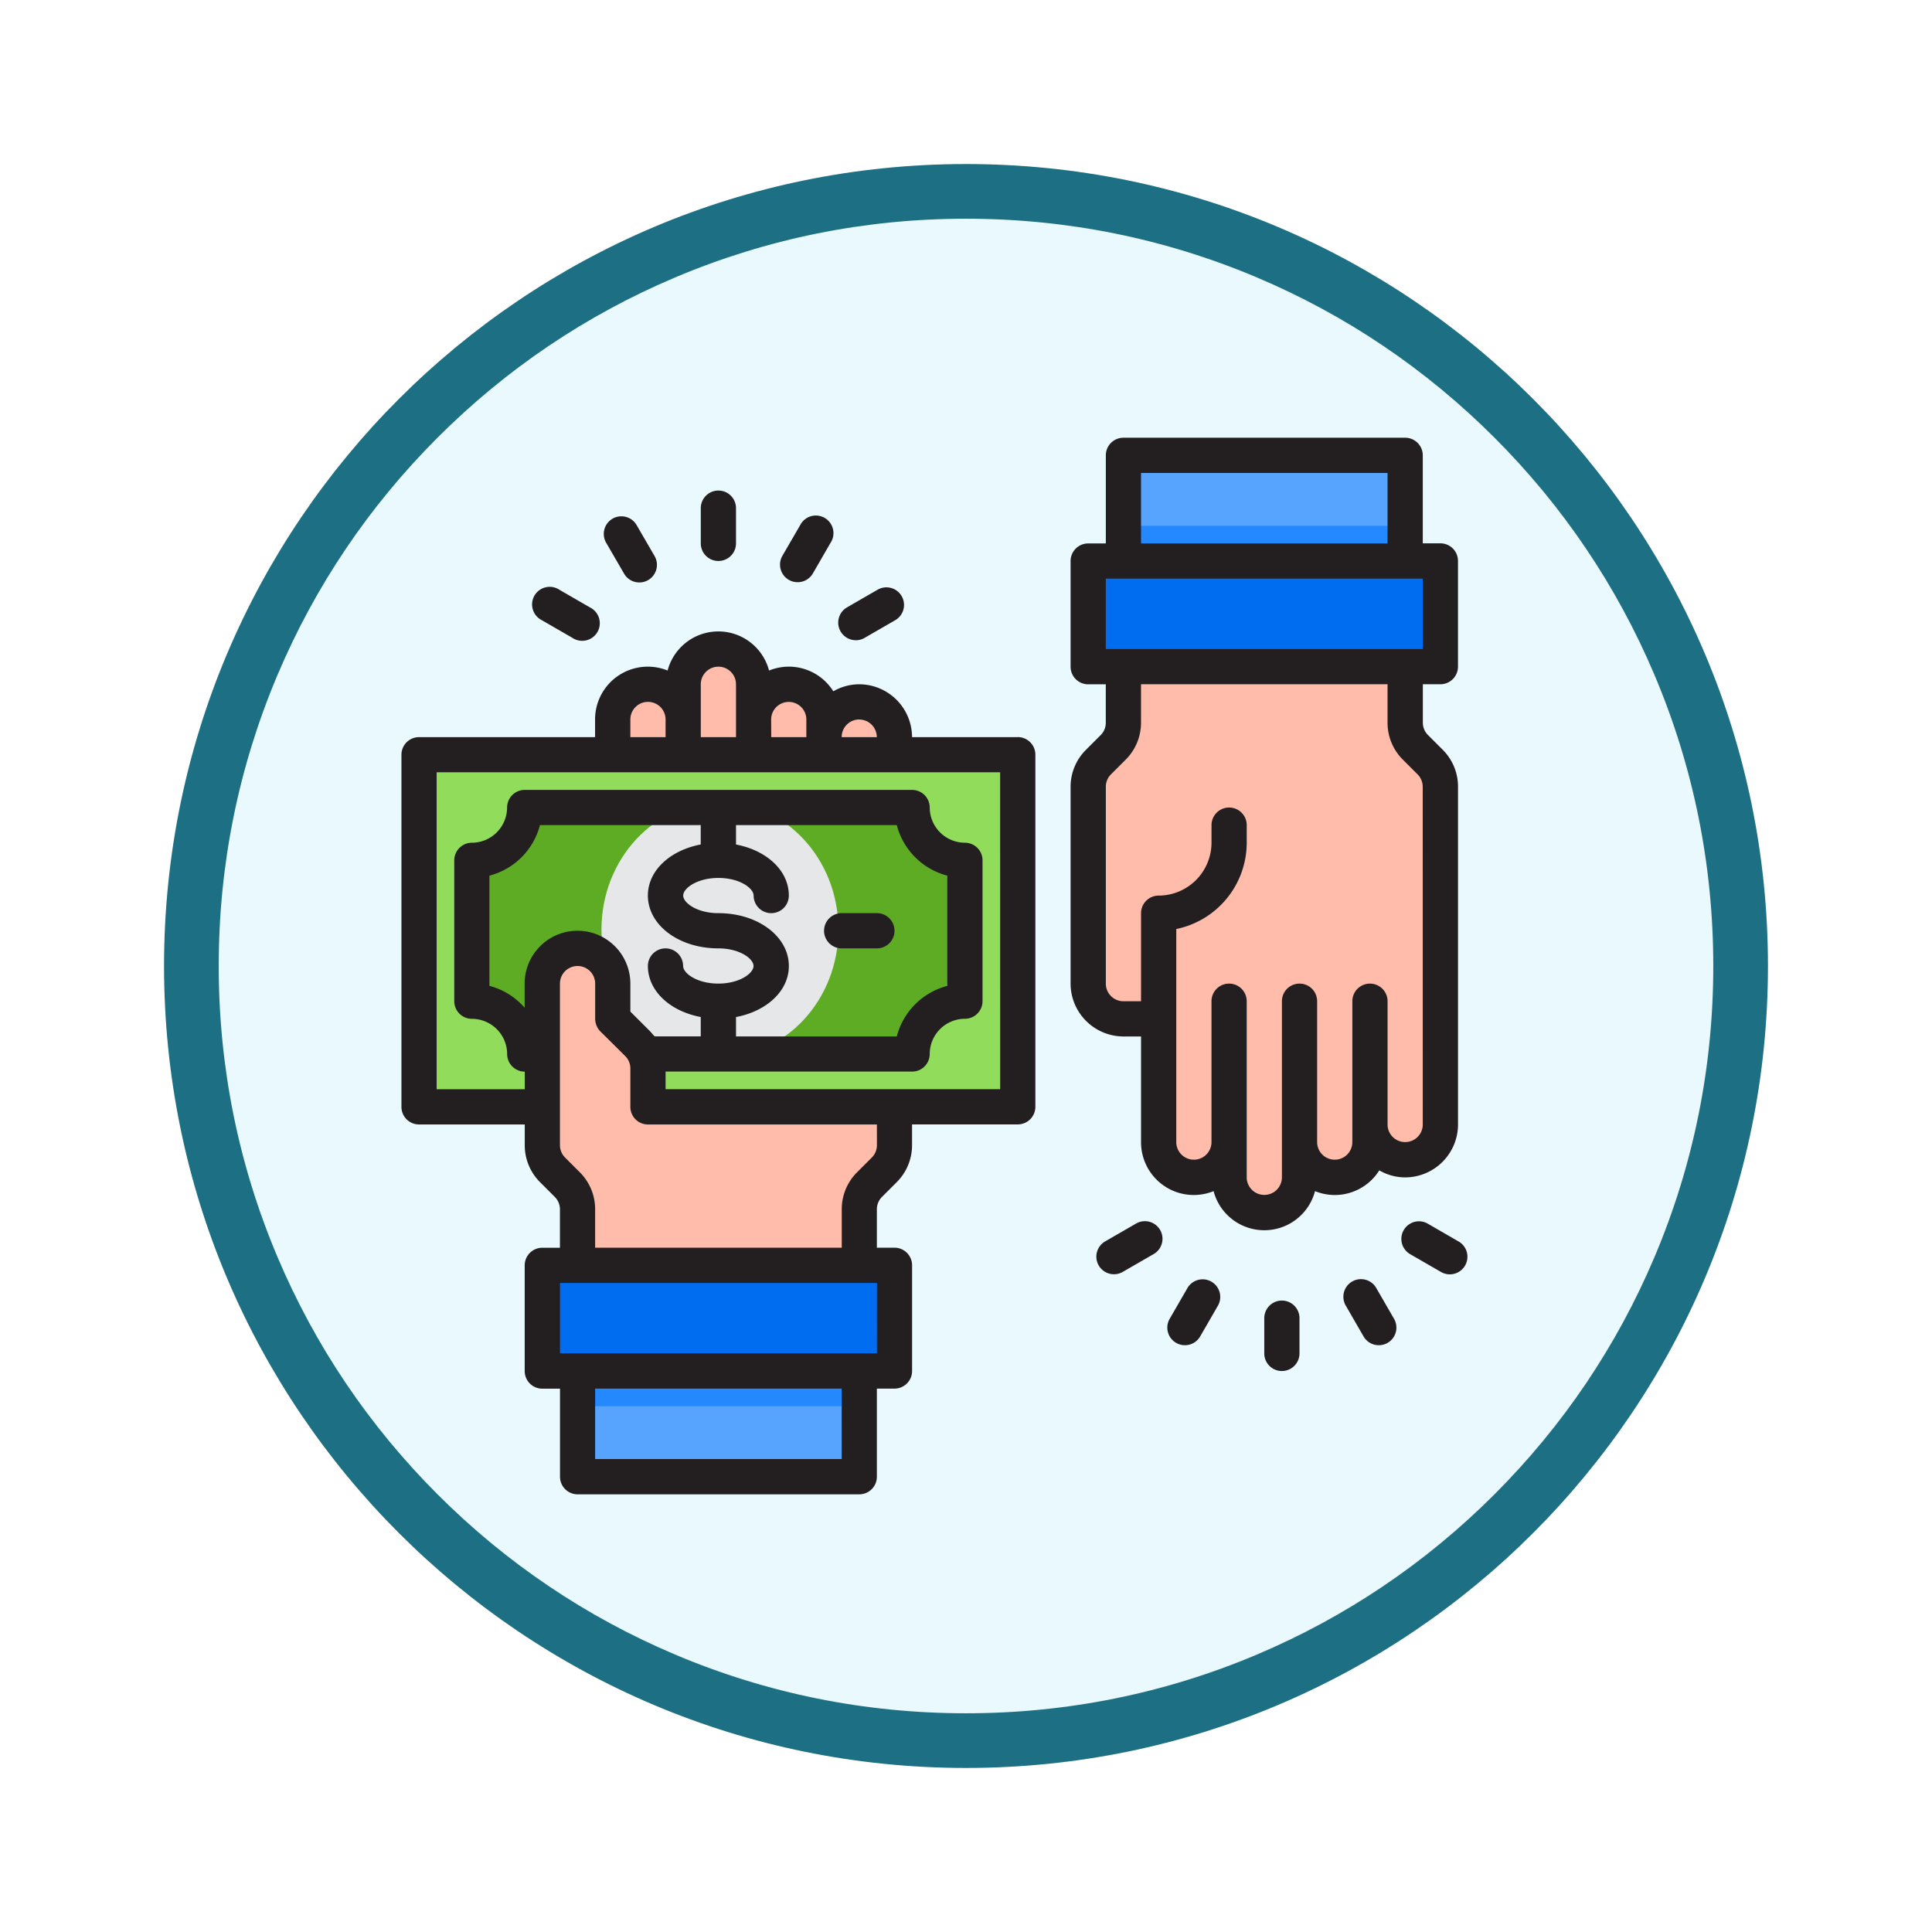 <svg xmlns="http://www.w3.org/2000/svg" xmlns:xlink="http://www.w3.org/1999/xlink" width="106" height="106" viewBox="0 0 106 106">
  <defs>
    <filter id="Trazado_982547" x="0" y="0" width="106" height="106" filterUnits="userSpaceOnUse">
      <feOffset dy="3" input="SourceAlpha"/>
      <feGaussianBlur stdDeviation="3" result="blur"/>
      <feFlood flood-opacity="0.161"/>
      <feComposite operator="in" in2="blur"/>
      <feComposite in="SourceGraphic"/>
    </filter>
  </defs>
  <g id="Grupo_1171957" data-name="Grupo 1171957" transform="translate(-171 -1057)">
    <g id="Grupo_1167337" data-name="Grupo 1167337" transform="translate(180 1063)">
      <g id="Grupo_1166720" data-name="Grupo 1166720" transform="translate(0)">
        <g id="Grupo_1164305" data-name="Grupo 1164305">
          <g id="Grupo_1163948" data-name="Grupo 1163948">
            <g id="Grupo_1158168" data-name="Grupo 1158168">
              <g id="Grupo_1152576" data-name="Grupo 1152576">
                <g id="Grupo_1148633" data-name="Grupo 1148633">
                  <g id="Grupo_1148525" data-name="Grupo 1148525">
                    <g transform="matrix(1, 0, 0, 1, -9, -6)" filter="url(#Trazado_982547)">
                      <g id="Trazado_982547-2" data-name="Trazado 982547" transform="translate(9 6)" fill="#e9f9fd">
                        <path d="M 44 86.5 C 38.262 86.5 32.696 85.377 27.458 83.161 C 22.397 81.02 17.852 77.956 13.948 74.052 C 10.044 70.148 6.98 65.603 4.839 60.542 C 2.623 55.304 1.5 49.738 1.5 44 C 1.5 38.262 2.623 32.696 4.839 27.458 C 6.98 22.397 10.044 17.852 13.948 13.948 C 17.852 10.044 22.397 6.98 27.458 4.839 C 32.696 2.623 38.262 1.5 44 1.5 C 49.738 1.5 55.304 2.623 60.542 4.839 C 65.603 6.98 70.148 10.044 74.052 13.948 C 77.956 17.852 81.02 22.397 83.161 27.458 C 85.377 32.696 86.5 38.262 86.5 44 C 86.5 49.738 85.377 55.304 83.161 60.542 C 81.02 65.603 77.956 70.148 74.052 74.052 C 70.148 77.956 65.603 81.02 60.542 83.161 C 55.304 85.377 49.738 86.5 44 86.5 Z" stroke="none"/>
                        <path d="M 44 3 C 38.464 3 33.095 4.084 28.042 6.221 C 23.16 8.286 18.775 11.242 15.009 15.009 C 11.242 18.775 8.286 23.16 6.221 28.042 C 4.084 33.095 3 38.464 3 44 C 3 49.536 4.084 54.905 6.221 59.958 C 8.286 64.84 11.242 69.225 15.009 72.991 C 18.775 76.758 23.16 79.714 28.042 81.779 C 33.095 83.916 38.464 85 44 85 C 49.536 85 54.905 83.916 59.958 81.779 C 64.84 79.714 69.225 76.758 72.991 72.991 C 76.758 69.225 79.714 64.84 81.779 59.958 C 83.916 54.905 85 49.536 85 44 C 85 38.464 83.916 33.095 81.779 28.042 C 79.714 23.16 76.758 18.775 72.991 15.009 C 69.225 11.242 64.84 8.286 59.958 6.221 C 54.905 4.084 49.536 3 44 3 M 44 0 C 68.301 0 88 19.699 88 44 C 88 68.301 68.301 88 44 88 C 19.699 88 0 68.301 0 44 C 0 19.699 19.699 0 44 0 Z" stroke="none" fill="#1d7083"/>
                      </g>
                    </g>
                  </g>
                </g>
              </g>
            </g>
          </g>
        </g>
      </g>
    </g>
    <g id="finance-money-pay-transfer-dolla" transform="translate(191.025 1079.016)">
      <path id="Trazado_1026672" data-name="Trazado 1026672" d="M3,20H35.848V39.323H3Z" transform="translate(-0.034 -0.61)" fill="#91dc5a"/>
      <path id="Trazado_1026673" data-name="Trazado 1026673" d="M42.932,15v3.065a1.932,1.932,0,0,1-.566,1.366l-.8.8A1.932,1.932,0,0,0,41,21.6V32.39a1.932,1.932,0,0,0,1.932,1.932h1.932v-5.8a3.865,3.865,0,0,0,3.865-3.865,3.865,3.865,0,0,1-3.865,3.865v12.56a1.932,1.932,0,1,0,3.865,0v1.932a1.932,1.932,0,1,0,3.865,0V41.085a1.932,1.932,0,0,0,3.865,0v-.966a1.932,1.932,0,0,0,3.865,0V21.6a1.932,1.932,0,0,0-.566-1.366l-.8-.8a1.932,1.932,0,0,1-.566-1.366V15Z" transform="translate(-1.321 -0.44)" fill="#ffbcab"/>
      <path id="Trazado_1026674" data-name="Trazado 1026674" d="M13.865,34.865V32.932a1.932,1.932,0,0,0-3.865,0V36.8h5.617a1.921,1.921,0,0,0-.386-.566Z" transform="translate(-0.271 -0.982)" fill="none"/>
      <path id="Trazado_1026675" data-name="Trazado 1026675" d="M33.052,33.627V25.9a2.9,2.9,0,0,1-2.9-2.9H8.9A2.9,2.9,0,0,1,6,25.9v7.729a2.9,2.9,0,0,1,2.9,2.9H30.153A2.9,2.9,0,0,1,33.052,33.627ZM19.526,29.763c1.6,0,2.9.865,2.9,1.932s-1.3,1.932-2.9,1.932-2.9-.87-2.9-1.932c0,1.063,1.3,1.932,2.9,1.932s2.9-.87,2.9-1.932-1.3-1.932-2.9-1.932-2.9-.865-2.9-1.932,1.3-1.932,2.9-1.932,2.9.865,2.9,1.932c0-1.068-1.3-1.932-2.9-1.932s-2.9.865-2.9,1.932S17.925,29.763,19.526,29.763Z" transform="translate(-0.135 -0.711)" fill="#5eac24"/>
      <path id="Trazado_1026676" data-name="Trazado 1026676" d="M17.865,17.932a1.932,1.932,0,1,0-3.865,0v1.932h3.865Z" transform="translate(-0.406 -0.474)" fill="#ffbcab"/>
      <path id="Trazado_1026677" data-name="Trazado 1026677" d="M21.865,19.8V15.932a1.932,1.932,0,0,0-3.865,0V19.8Z" transform="translate(-0.542 -0.406)" fill="#ffbcab"/>
      <path id="Trazado_1026678" data-name="Trazado 1026678" d="M25.865,19.865V17.932a1.932,1.932,0,1,0-3.865,0v1.932Z" transform="translate(-0.677 -0.474)" fill="#ffbcab"/>
      <path id="Trazado_1026679" data-name="Trazado 1026679" d="M29.865,19.9v-.966a1.932,1.932,0,0,0-3.865,0V19.9Z" transform="translate(-0.813 -0.508)" fill="#ffbcab"/>
      <path id="Trazado_1026680" data-name="Trazado 1026680" d="M10,49v5.8H29.323V49H10Z" transform="translate(-0.271 -1.592)" fill="#006df0"/>
      <path id="Trazado_1026681" data-name="Trazado 1026681" d="M60.323,14.8V9H41v5.8H60.323Z" transform="translate(-1.321 -0.237)" fill="#006df0"/>
      <path id="Trazado_1026682" data-name="Trazado 1026682" d="M12,55H27.458v5.8H12Z" transform="translate(-0.339 -1.795)" fill="#57a4ff"/>
      <path id="Trazado_1026683" data-name="Trazado 1026683" d="M43,3H58.458V8.8H43Z" transform="translate(-1.389 -0.034)" fill="#57a4ff"/>
      <ellipse id="Elipse_11804" data-name="Elipse 11804" cx="6.5" cy="7" rx="6.5" ry="7" transform="translate(12.975 21.984)" fill="#e6e7e8"/>
      <path id="Trazado_1026684" data-name="Trazado 1026684" d="M15.8,37.6a1.932,1.932,0,0,0-.566-1.366l-1.366-1.366V32.932a1.932,1.932,0,0,0-3.865,0v8.861a1.932,1.932,0,0,0,.566,1.366l.8.8a1.932,1.932,0,0,1,.566,1.366V48.39H27.39V45.326a1.932,1.932,0,0,1,.566-1.366l.8-.8a1.932,1.932,0,0,0,.566-1.366V39.7H15.8Z" transform="translate(-0.271 -0.982)" fill="#ffbcab"/>
      <path id="Trazado_1026685" data-name="Trazado 1026685" d="M12,55H27.458v1.932H12Z" transform="translate(-0.339 -1.795)" fill="#2488ff"/>
      <path id="Trazado_1026686" data-name="Trazado 1026686" d="M43,7H58.458V8.932H43Z" transform="translate(-1.389 -0.169)" fill="#2488ff"/>
      <g id="Grupo_1172948" data-name="Grupo 1172948" transform="translate(2 2)">
        <path id="Trazado_1026687" data-name="Trazado 1026687" d="M28.9,29H26.966a.966.966,0,0,0,0,1.932H28.9A.966.966,0,1,0,28.9,29Z" transform="translate(-2.813 -2.915)" fill="#231f20"/>
        <path id="Trazado_1026688" data-name="Trazado 1026688" d="M35.815,18.8h-5.8a2.907,2.907,0,0,0-2.9-2.9,2.842,2.842,0,0,0-1.42.386,2.882,2.882,0,0,0-2.444-1.353,2.918,2.918,0,0,0-1.082.213,2.877,2.877,0,0,0-5.565,0,2.893,2.893,0,0,0-3.98,2.686V18.8H2.966A.966.966,0,0,0,2,19.763V39.085a.966.966,0,0,0,.966.966h5.8v1.13a2.856,2.856,0,0,0,.85,2.048l.8.8a.956.956,0,0,1,.28.686v2.1H9.729a.966.966,0,0,0-.966.966v5.8a.966.966,0,0,0,.966.966H10.7v4.831a.966.966,0,0,0,.966.966H27.119a.966.966,0,0,0,.966-.966V54.544h.966a.966.966,0,0,0,.966-.966v-5.8a.966.966,0,0,0-.966-.966h-.966v-2.1a.956.956,0,0,1,.28-.686l.8-.8a2.856,2.856,0,0,0,.85-2.048v-1.13h5.8a.966.966,0,0,0,.966-.966V19.763a.966.966,0,0,0-.966-.966Zm-8.7-.966a.966.966,0,0,1,.966.966H26.153A.966.966,0,0,1,27.119,17.831Zm-4.831,0a.966.966,0,1,1,1.932,0V18.8H22.289ZM18.424,15.9a.966.966,0,0,1,1.932,0v2.9H18.424ZM14.56,17.831a.966.966,0,0,1,1.932,0V18.8H14.56Zm-5.8,14.492v1.324a3.85,3.85,0,0,0-1.932-1.2V26.4A3.873,3.873,0,0,0,9.6,23.627h8.821V24.69c-1.681.319-2.9,1.43-2.9,2.8,0,1.623,1.7,2.9,3.865,2.9,1.179,0,1.932.57,1.932.966s-.754.966-1.932.966-1.932-.57-1.932-.966a.966.966,0,0,0-1.932,0c0,1.372,1.217,2.483,2.9,2.8v1.063H15.874a3.243,3.243,0,0,0-.232-.28L14.56,33.859V32.323a2.9,2.9,0,0,0-5.8,0ZM20.356,24.69V23.627h8.821A3.873,3.873,0,0,0,31.95,26.4v6.048a3.873,3.873,0,0,0-2.773,2.773H20.356V34.158c1.681-.319,2.9-1.43,2.9-2.8,0-1.623-1.7-2.9-3.865-2.9-1.179,0-1.932-.57-1.932-.966s.754-.966,1.932-.966,1.932.57,1.932.966a.966.966,0,1,0,1.932,0c0-1.372-1.217-2.483-2.9-2.8Zm5.8,33.718H12.627V54.544H26.153Zm1.932-5.8H10.7V48.747h17.39Zm0-11.429a.956.956,0,0,1-.28.686l-.8.8a2.856,2.856,0,0,0-.85,2.048v2.1H12.627v-2.1a2.856,2.856,0,0,0-.85-2.048l-.8-.8a.956.956,0,0,1-.28-.686V32.323a.966.966,0,0,1,1.932,0v1.932a1,1,0,0,0,.28.686L14.28,36.3a.956.956,0,0,1,.28.686v2.1a.966.966,0,0,0,.966.966h12.56Zm6.763-3.063H16.492v-.966H30.018a.966.966,0,0,0,.966-.966,1.938,1.938,0,0,1,1.932-1.932.966.966,0,0,0,.966-.966V25.56a.966.966,0,0,0-.966-.966,1.938,1.938,0,0,1-1.932-1.932.966.966,0,0,0-.966-.966H8.763a.966.966,0,0,0-.966.966,1.938,1.938,0,0,1-1.932,1.932.966.966,0,0,0-.966.966v7.729a.966.966,0,0,0,.966.966A1.938,1.938,0,0,1,7.8,36.187a.966.966,0,0,0,.966.966v.966H3.932V20.729H34.848Z" transform="translate(-2 -2.373)" fill="#231f20"/>
        <path id="Trazado_1026689" data-name="Trazado 1026689" d="M60.289,15.526a.966.966,0,0,0,.966-.966v-5.8a.966.966,0,0,0-.966-.966h-.966V2.966A.966.966,0,0,0,58.356,2H42.9a.966.966,0,0,0-.966.966V7.8h-.966A.966.966,0,0,0,40,8.763v5.8a.966.966,0,0,0,.966.966h.966v2.1a.957.957,0,0,1-.28.686l-.8.8A2.856,2.856,0,0,0,40,21.158V31.95a2.907,2.907,0,0,0,2.9,2.9h.966v5.8a2.893,2.893,0,0,0,3.98,2.686,2.877,2.877,0,0,0,5.565,0,2.918,2.918,0,0,0,1.082.213,2.882,2.882,0,0,0,2.444-1.353,2.842,2.842,0,0,0,1.42.386,2.907,2.907,0,0,0,2.9-2.9V21.158a2.856,2.856,0,0,0-.85-2.048l-.8-.8a.956.956,0,0,1-.28-.686v-2.1ZM43.865,3.932H57.39V7.8H43.865ZM59.323,39.679a.966.966,0,0,1-1.932,0V32.916a.966.966,0,0,0-1.932,0v7.729a.966.966,0,0,1-1.932,0V32.916a.966.966,0,0,0-1.932,0v9.661a.966.966,0,1,1-1.932,0V32.916a.966.966,0,1,0-1.932,0v7.729a.966.966,0,0,1-1.932,0V28.955a4.839,4.839,0,0,0,3.865-4.734v-.966a.966.966,0,0,0-1.932,0v.966a2.907,2.907,0,0,1-2.9,2.9.966.966,0,0,0-.966.966v4.831H42.9a.966.966,0,0,1-.966-.966V21.158a.956.956,0,0,1,.28-.686l.8-.8a2.856,2.856,0,0,0,.85-2.048v-2.1H57.39v2.1a2.856,2.856,0,0,0,.85,2.048l.8.8a.957.957,0,0,1,.28.686ZM41.932,13.594V9.729h17.39v3.865Z" transform="translate(-3.287 -2)" fill="#231f20"/>
        <path id="Trazado_1026690" data-name="Trazado 1026690" d="M19.966,8.865a.966.966,0,0,0,.966-.966V5.966a.966.966,0,0,0-1.932,0V7.9A.966.966,0,0,0,19.966,8.865Z" transform="translate(-2.576 -2.102)" fill="#231f20"/>
        <path id="Trazado_1026691" data-name="Trazado 1026691" d="M14.6,9.6a.966.966,0,1,0,1.673-.966L15.3,6.957a.966.966,0,1,0-1.673.966Z" transform="translate(-2.39 -2.152)" fill="#231f20"/>
        <path id="Trazado_1026692" data-name="Trazado 1026692" d="M9.957,12.3l1.673.966A.966.966,0,1,0,12.6,11.6l-1.673-.966A.966.966,0,1,0,9.957,12.3Z" transform="translate(-2.253 -2.288)" fill="#231f20"/>
        <path id="Trazado_1026693" data-name="Trazado 1026693" d="M23.983,9.95A.966.966,0,0,0,25.3,9.6l.966-1.673A.966.966,0,1,0,24.6,6.957L23.629,8.63a.966.966,0,0,0,.354,1.32Z" transform="translate(-2.728 -2.152)" fill="#231f20"/>
        <path id="Trazado_1026694" data-name="Trazado 1026694" d="M27.766,13.4a.958.958,0,0,0,.483-.129l1.673-.966a.966.966,0,1,0-.966-1.673l-1.673.966a.966.966,0,0,0,.483,1.8Z" transform="translate(-2.84 -2.288)" fill="#231f20"/>
        <path id="Trazado_1026695" data-name="Trazado 1026695" d="M51.966,51a.966.966,0,0,0-.966.966V53.9a.966.966,0,0,0,1.932,0V51.966A.966.966,0,0,0,51.966,51Z" transform="translate(-3.66 -3.66)" fill="#231f20"/>
        <path id="Trazado_1026696" data-name="Trazado 1026696" d="M47.915,49.923a.966.966,0,0,0-1.32.354l-.966,1.673a.966.966,0,1,0,1.673.966l.966-1.673a.966.966,0,0,0-.354-1.32Z" transform="translate(-3.473 -3.619)" fill="#231f20"/>
        <path id="Trazado_1026697" data-name="Trazado 1026697" d="M43.63,46.629l-1.673.966a.966.966,0,1,0,.966,1.673L44.6,48.3a.966.966,0,1,0-.966-1.673Z" transform="translate(-3.337 -3.507)" fill="#231f20"/>
        <path id="Trazado_1026698" data-name="Trazado 1026698" d="M57.3,50.277a.966.966,0,1,0-1.673.966l.966,1.673a.966.966,0,1,0,1.673-.966Z" transform="translate(-3.812 -3.619)" fill="#231f20"/>
        <path id="Trazado_1026699" data-name="Trazado 1026699" d="M61.917,47.6l-1.673-.966a.966.966,0,1,0-.966,1.673l1.673.966a.966.966,0,1,0,.966-1.673Z" transform="translate(-3.924 -3.507)" fill="#231f20"/>
      </g>
    </g>
  </g>
</svg>
